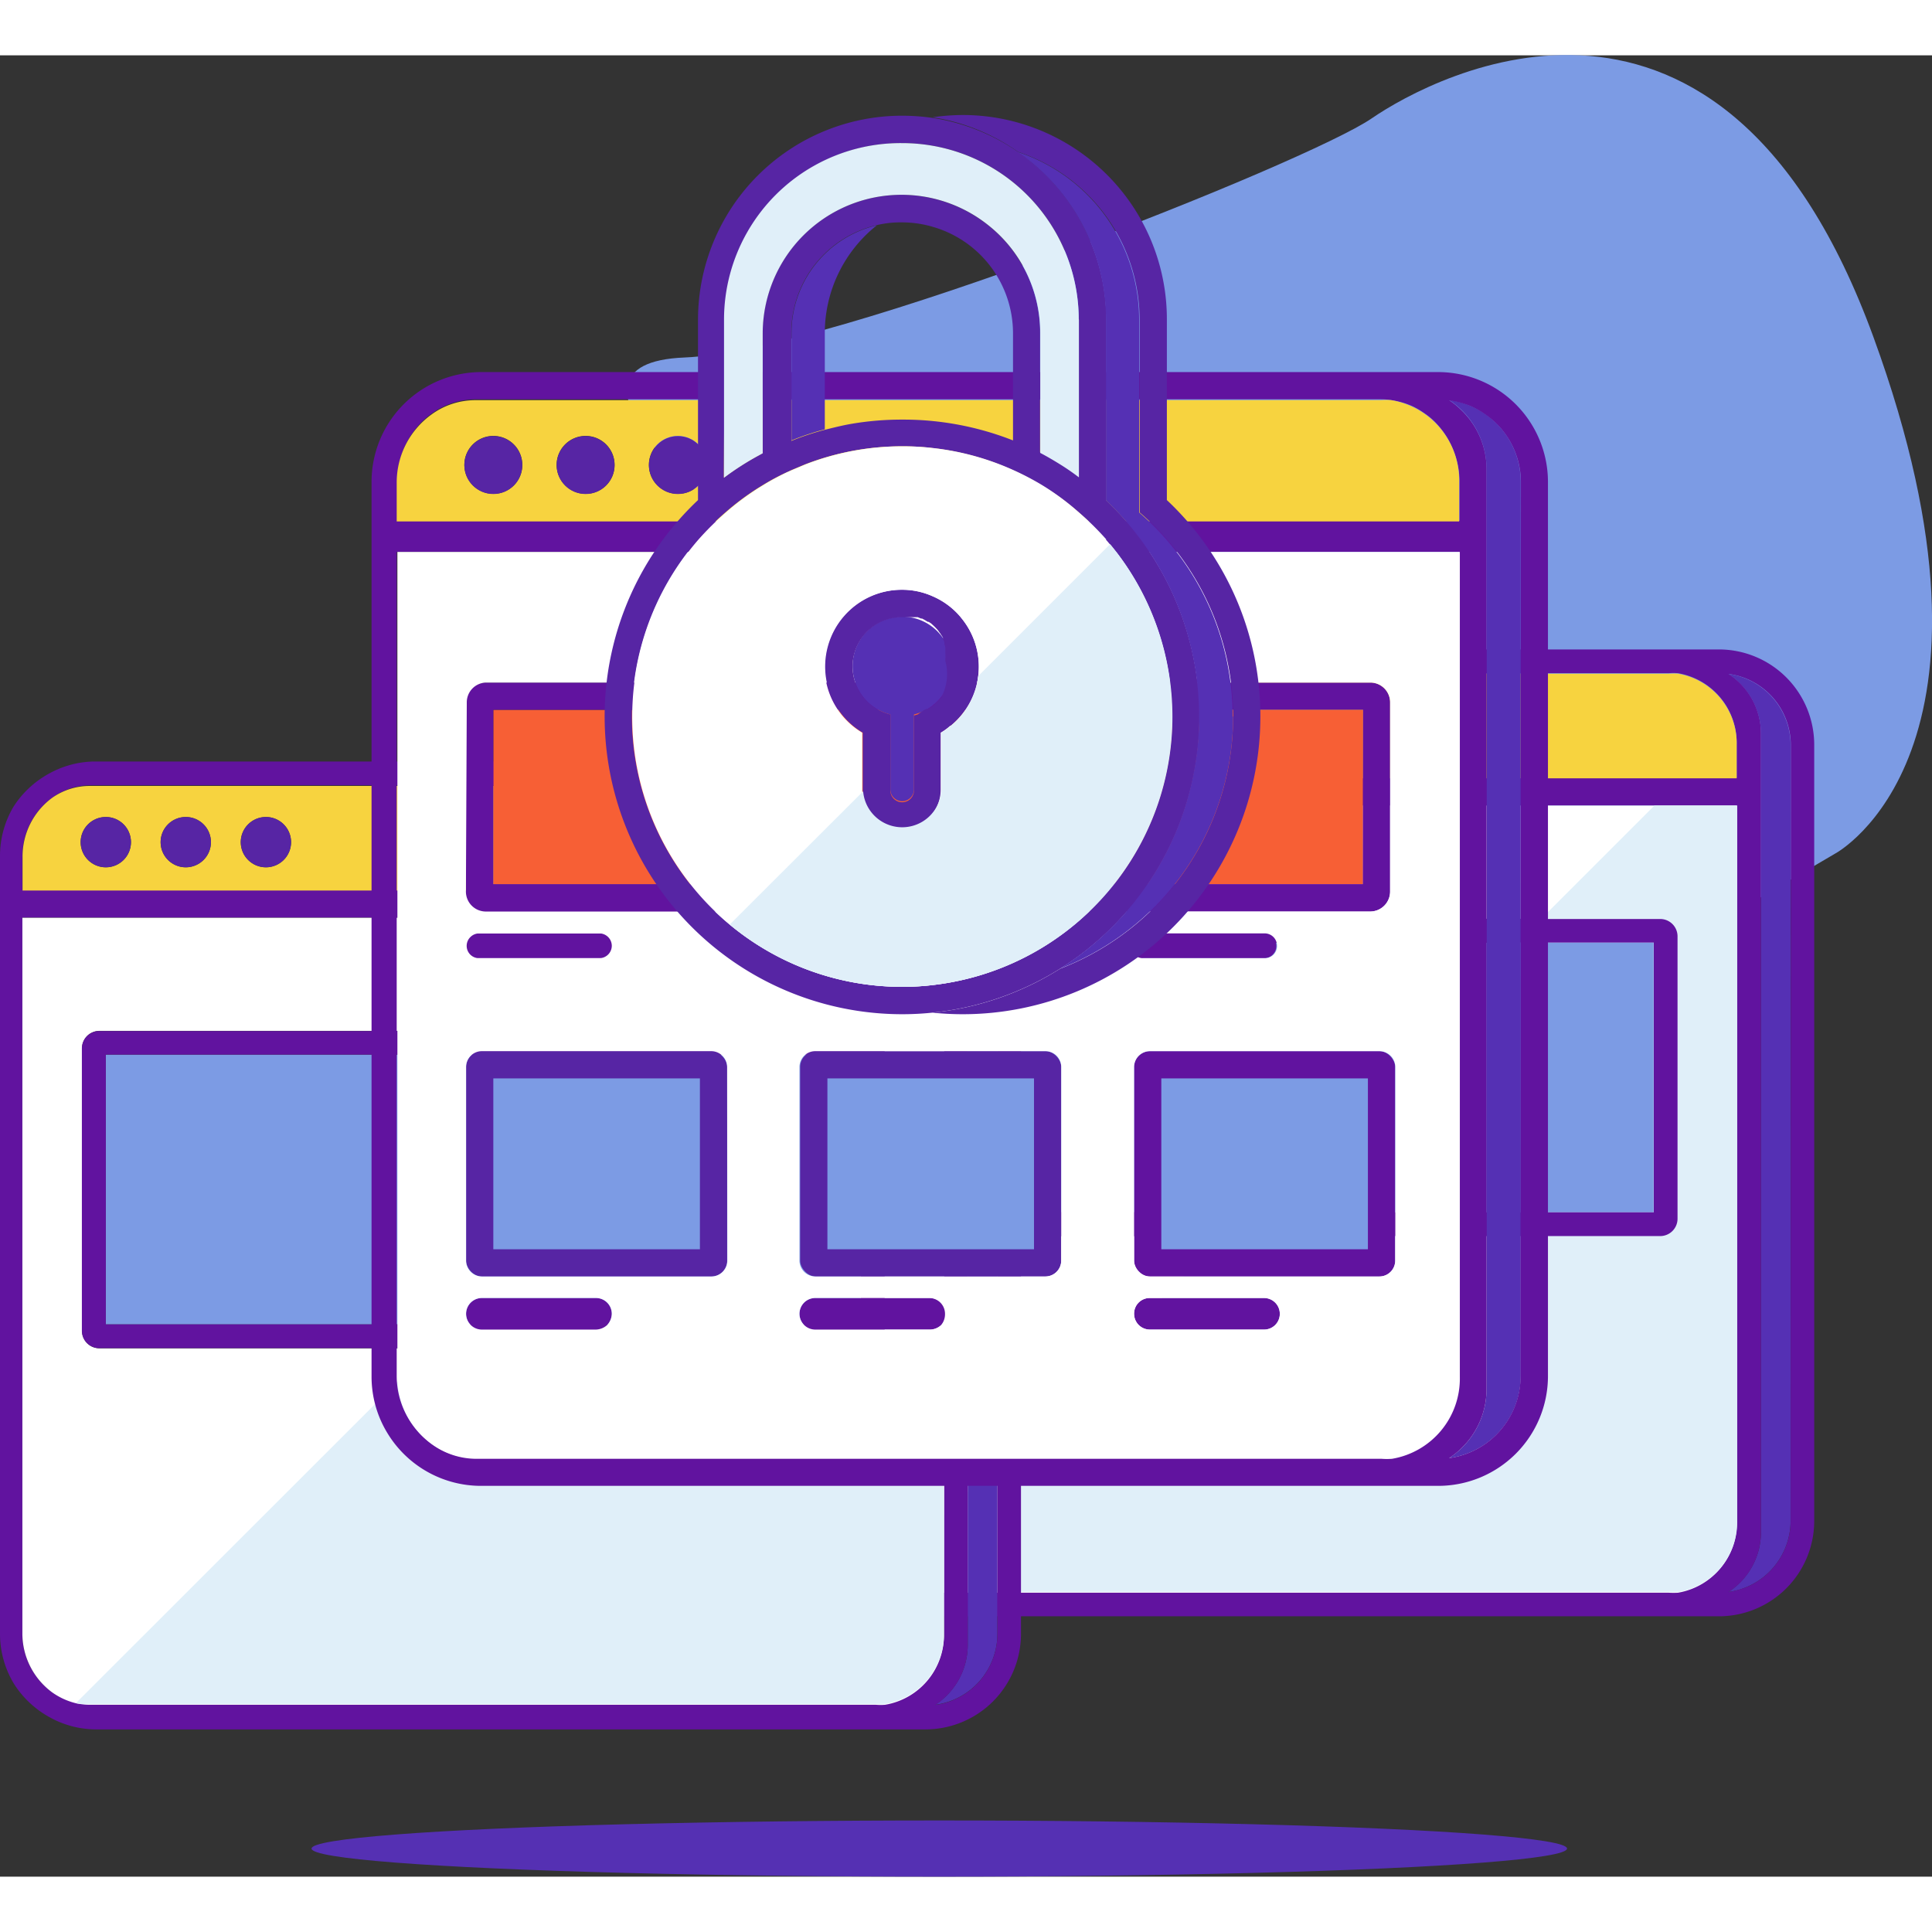 <svg xmlns="http://www.w3.org/2000/svg" viewBox="0 0 111.38 105" width="105"><rect x="0" y="0" width="111.38" height="105" fill="#333333" stroke="none"/><defs><style>.a{fill:#7c9be4;}.b{fill:#5530b4;}.c{fill:#61139f;}.d{fill:#fff;}.e{fill:#f7d33f;}.f{fill:#5725a4;}.g{fill:#e0eff9;}.h{fill:#f75f35;}.i{fill:none;}.j{fill:#5530b3;}</style></defs><title>icon-background-gradient</title><path class="a" d="M105.83,46s10.89-5.89,2.17-29.77S82.74,1.12,79.07,3.64,48,17.08,39.46,17.42s2.18,9.06,2.18,9.06L71.37,44.86,87,48l14.23.7Z"/><path class="b" d="M103.23,39.75V84.49a4.15,4.15,0,0,1-3.59,4.1,4.13,4.13,0,0,0,1.88-3.46v-46a4.15,4.15,0,0,0-1.88-3.47A4.16,4.16,0,0,1,103.23,39.75Z"/><path class="c" d="M99.09,34.25H51.23a5.49,5.49,0,0,0-5.5,5.5V84.49a5.56,5.56,0,0,0,.81,2.89,5.63,5.63,0,0,0,2,1.89,5.45,5.45,0,0,0,2.73.72H99.09a5.5,5.5,0,0,0,5.5-5.5V39.75A5.5,5.5,0,0,0,99.09,34.25ZM47,39.75a4.2,4.2,0,0,1,1.7-3.41,4.15,4.15,0,0,1,.53-.32,2.87,2.87,0,0,1,.51-.21,3.5,3.5,0,0,1,1.17-.19h45.3a3,3,0,0,1,.52,0,4.07,4.07,0,0,1,3.39,4.09v1.93H47ZM96.75,88.59a4.38,4.38,0,0,1-.52,0H50.93a3.73,3.73,0,0,1-2.21-.73A4.19,4.19,0,0,1,47,84.49V43.25h53.12V84.49A4.08,4.08,0,0,1,96.75,88.59Zm6.48-4.1a4.15,4.15,0,0,1-2.68,3.87l-.35.11a4.88,4.88,0,0,1-.55.12h0a4.61,4.61,0,0,0,.6-.47,4.13,4.13,0,0,0,1.27-3v-46a4.11,4.11,0,0,0-1.87-3.46,4.14,4.14,0,0,1,3.59,4.09Z"/><path class="d" d="M47,43.25V84.49a4.18,4.18,0,0,0,1.7,3.41,3.69,3.69,0,0,0,1.38.63,3.85,3.85,0,0,0,.83.1h45.3a4.73,4.73,0,0,0,.53,0,4.08,4.08,0,0,0,3.39-4.1V43.25ZM96.7,67.07a1,1,0,0,1-1,1H51.45a1,1,0,0,1-1-1V50.78a1,1,0,0,1,1-1H95.71a1,1,0,0,1,1,1Z"/><path class="e" d="M96.75,35.65a4.41,4.41,0,0,0-.52,0H50.93a3.72,3.72,0,0,0-2.21.72A4.2,4.2,0,0,0,47,39.75v1.93h53.12V39.75A4.08,4.08,0,0,0,96.75,35.65Zm-44.93,4.7a1.45,1.45,0,1,1,1.45-1.45A1.44,1.44,0,0,1,51.82,40.35Zm4.62,0a1.45,1.45,0,1,1,1.45-1.45A1.45,1.45,0,0,1,56.44,40.35Zm4.62,0A1.45,1.45,0,1,1,62.5,38.9,1.45,1.45,0,0,1,61.06,40.35Z"/><circle class="f" cx="51.82" cy="38.9" r="1.45"/><circle class="f" cx="56.44" cy="38.9" r="1.45"/><circle class="f" cx="61.06" cy="38.9" r="1.45"/><path class="g" d="M100.15,43.25V84.49a4.08,4.08,0,0,1-3.39,4.1,4.73,4.73,0,0,1-.53,0H50.93a3.85,3.85,0,0,1-.83-.1L70.57,68.06,95.38,43.25Z"/><rect class="a" x="51.82" y="51.15" width="43.51" height="15.55"/><path class="c" d="M95.71,49.79H51.45a1,1,0,0,0-1,1V67.07a1,1,0,0,0,1,1H95.71a1,1,0,0,0,1-1V50.78A1,1,0,0,0,95.71,49.79ZM95.34,66.7H51.82V51.15H95.34Z"/><path class="b" d="M57.5,46.22V91a4.13,4.13,0,0,1-3.58,4.09,4.13,4.13,0,0,0,1.87-3.46v-46a4.14,4.14,0,0,0-1.87-3.46A4.13,4.13,0,0,1,57.5,46.22Z"/><path class="c" d="M53.36,40.71H5.5a5.51,5.51,0,0,0-2.73.73,5.63,5.63,0,0,0-2,1.89A5.56,5.56,0,0,0,0,46.22V91a5.56,5.56,0,0,0,.81,2.89,5.63,5.63,0,0,0,2,1.89,5.51,5.51,0,0,0,2.73.73H53.36A5.51,5.51,0,0,0,58.86,91V46.22A5.51,5.51,0,0,0,53.36,40.71ZM1.29,46.22A4.18,4.18,0,0,1,3,42.81a3.71,3.71,0,0,1,.54-.33,4.4,4.4,0,0,1,.5-.21,3.77,3.77,0,0,1,1.17-.19H50.5a3.15,3.15,0,0,1,.53,0,4.07,4.07,0,0,1,3.39,4.1v1.93H1.29ZM51,95.05a3.15,3.15,0,0,1-.53,0H5.2A3.78,3.78,0,0,1,3,94.36,4.18,4.18,0,0,1,1.29,91V49.71H54.42V91A4.07,4.07,0,0,1,51,95.05ZM57.5,91a4.14,4.14,0,0,1-2.67,3.87c-.12.05-.24.08-.36.12a4.86,4.86,0,0,1-.55.11h0a3.8,3.8,0,0,0,.59-.47,4.1,4.1,0,0,0,1.28-3v-46a4.14,4.14,0,0,0-1.87-3.46,4.13,4.13,0,0,1,3.58,4.1Z"/><path class="d" d="M1.29,49.72V91A4.22,4.22,0,0,0,3,94.37,4,4,0,0,0,4.37,95a3.84,3.84,0,0,0,.83.09H50.5a3.08,3.08,0,0,0,.53,0A4.07,4.07,0,0,0,54.42,91V49.72ZM51,73.54a1,1,0,0,1-1,1H5.73a1,1,0,0,1-1-1V57.24a1,1,0,0,1,1-1H50a1,1,0,0,1,1,1Z"/><path class="e" d="M51,42.12a3.15,3.15,0,0,0-.53,0H5.2A3.75,3.75,0,0,0,3,42.81a4.2,4.2,0,0,0-1.7,3.41v1.93H54.42V46.22A4.07,4.07,0,0,0,51,42.12ZM6.1,46.81a1.45,1.45,0,1,1,1.45-1.45A1.45,1.45,0,0,1,6.1,46.81Zm4.61,0a1.45,1.45,0,1,1,1.45-1.45A1.45,1.45,0,0,1,10.71,46.81Zm4.62,0a1.45,1.45,0,1,1,1.45-1.45A1.45,1.45,0,0,1,15.33,46.81Z"/><circle class="f" cx="6.1" cy="45.36" r="1.45"/><circle class="f" cx="10.71" cy="45.36" r="1.45"/><circle class="f" cx="15.33" cy="45.36" r="1.45"/><path class="g" d="M54.42,49.72V91A4.07,4.07,0,0,1,51,95.05a3.08,3.08,0,0,1-.53,0H5.2A3.84,3.84,0,0,1,4.37,95L24.85,74.53,49.66,49.72Z"/><rect class="a" x="6.1" y="57.61" width="43.51" height="15.55"/><path class="c" d="M50,56.25H5.72a1,1,0,0,0-1,1V73.53a1,1,0,0,0,1,1H50a1,1,0,0,0,1-1V57.24A1,1,0,0,0,50,56.25Zm-.37,16.91H6.1V57.61H49.61Z"/><rect class="h" x="28.44" y="37.73" width="50.14" height="10.05"/><path class="c" d="M79,36.16H28a1.14,1.14,0,0,0-1.14,1.14V48.21A1.15,1.15,0,0,0,28,49.36H79a1.15,1.15,0,0,0,1.14-1.15V37.3A1.14,1.14,0,0,0,79,36.16Zm-.43,11.62H28.44V37.73H78.58Z"/><path class="c" d="M35.27,51.33a.72.72,0,0,1-.72.72h-7a.72.72,0,1,1,0-1.43h7A.72.72,0,0,1,35.27,51.33Z"/><path class="c" d="M73.58,51.33a.7.7,0,0,1-.71.72h-7a.72.72,0,1,1,0-1.43h7A.71.71,0,0,1,73.58,51.33Z"/><rect class="f" x="26.87" y="57.41" width="15.05" height="12.99" rx="0.91" ry="0.91"/><rect class="a" x="29.48" y="57.95" width="9.85" height="11.91" transform="translate(98.3 29.5) rotate(90)"/><path class="c" d="M35.27,72.55a.9.9,0,0,1-.92.91H27.78a.91.91,0,1,1,0-1.82h6.57A.91.91,0,0,1,35.27,72.55Z"/><rect class="f" x="46.13" y="57.41" width="15.05" height="12.99" rx="0.91" ry="0.91"/><rect class="a" x="48.73" y="57.95" width="9.85" height="11.91" transform="translate(117.56 10.25) rotate(90)"/><path class="c" d="M54.52,72.55a.89.89,0,0,1-.91.91H47a.91.91,0,1,1,0-1.82h6.57A.91.91,0,0,1,54.52,72.55Z"/><rect class="c" x="65.38" y="57.41" width="15.05" height="12.99" rx="0.91" ry="0.91"/><rect class="a" x="67.99" y="57.95" width="9.85" height="11.91" transform="translate(136.81 -9.01) rotate(90)"/><path class="c" d="M73.78,72.55a.9.9,0,0,1-.92.91H66.3a.91.91,0,0,1-.92-.91.9.9,0,0,1,.92-.91h6.56A.91.91,0,0,1,73.78,72.55Z"/><path class="b" d="M87.67,24.6V76.15a4.77,4.77,0,0,1-4.13,4.72,4.76,4.76,0,0,0,2.16-4v-53a4.76,4.76,0,0,0-2.16-4A4.77,4.77,0,0,1,87.67,24.6Z"/><path class="c" d="M82.9,18.26H27.76a6.33,6.33,0,0,0-6.34,6.34V76.15a6.24,6.24,0,0,0,.94,3.32,6.31,6.31,0,0,0,5.4,3H82.9a6.33,6.33,0,0,0,6.34-6.33V24.6A6.34,6.34,0,0,0,82.9,18.26Zm-60,6.34a4.9,4.9,0,0,1,1.34-3.39,4.53,4.53,0,0,1,.62-.54l.28-.19a2.69,2.69,0,0,1,.29-.16,4.29,4.29,0,0,1,2-.49h52.2a4,4,0,0,1,.6.05,4.71,4.71,0,0,1,1.18.34,4.43,4.43,0,0,1,.7.41,4,4,0,0,1,.63.52,4.91,4.91,0,0,1,1.4,3.45v2.23H22.91Zm57.3,56.27a4,4,0,0,1-.6,0H27.41a4.36,4.36,0,0,1-2.54-.83,4.83,4.83,0,0,1-2-3.93V28.63H84.12V76.15A4.69,4.69,0,0,1,80.21,80.87Zm7.46-4.72a4.77,4.77,0,0,1-4.12,4.72h0a4.48,4.48,0,0,0,.68-.54,4.75,4.75,0,0,0,1.48-3.45v-53a4.72,4.72,0,0,0-1.48-3.45,4.4,4.4,0,0,0-.67-.54h0a5.12,5.12,0,0,1,1.25.34,4.83,4.83,0,0,1,.74.41,5.38,5.38,0,0,1,.66.52l.15.15a4.77,4.77,0,0,1,1.33,3.3Z"/><path class="d" d="M22.91,28.63V76.15a4.83,4.83,0,0,0,2,3.93,4.36,4.36,0,0,0,2.54.83h52.2a4,4,0,0,0,.6,0,4.69,4.69,0,0,0,3.91-4.72V28.63Zm4,8.67A1.14,1.14,0,0,1,28,36.16H79a1.14,1.14,0,0,1,1.14,1.14V48.21A1.15,1.15,0,0,1,79,49.36H28a1.15,1.15,0,0,1-1.14-1.15Zm.21,13.53a.72.72,0,0,1,.51-.21h7a.72.72,0,1,1,0,1.43h-7a.71.71,0,0,1-.51-1.22ZM35,73.2a1,1,0,0,1-.65.26H27.78a.91.91,0,1,1,0-1.82h6.57a.91.91,0,0,1,.92.91A1,1,0,0,1,35,73.2Zm6.93-3.72a.92.92,0,0,1-.92.92H27.78a.92.92,0,0,1-.91-.92V58.32a.91.91,0,0,1,.91-.91H41a.92.92,0,0,1,.92.91ZM54.26,73.2a1,1,0,0,1-.65.26H47a.91.91,0,1,1,0-1.82h6.57a.91.91,0,0,1,.91.91A1,1,0,0,1,54.26,73.2Zm6.92-3.72a.92.92,0,0,1-.91.92H47a.92.92,0,0,1-.91-.92V58.32a.91.91,0,0,1,.91-.91H60.27a.91.91,0,0,1,.91.91ZM65.4,50.83a.72.72,0,0,1,.51-.21h7a.71.71,0,0,1,.71.71.7.7,0,0,1-.71.72h-7a.71.71,0,0,1-.51-1.22ZM73.51,73.2a.91.91,0,0,1-.65.26H66.3a.91.91,0,0,1-.92-.91.9.9,0,0,1,.92-.91h6.56a.91.91,0,0,1,.65,1.56Zm6.93-3.72a.92.92,0,0,1-.92.92H66.3a.92.92,0,0,1-.92-.92V58.32a.92.92,0,0,1,.92-.91H79.52a.92.92,0,0,1,.92.91Z"/><path class="e" d="M80.21,19.88a4,4,0,0,0-.6,0H27.41a4.29,4.29,0,0,0-2.54.83,4.83,4.83,0,0,0-2,3.93v2.23H84.12V24.6A4.69,4.69,0,0,0,80.21,19.88Zm-51.77,5.4a1.67,1.67,0,1,1,1.67-1.66A1.66,1.66,0,0,1,28.44,25.28Zm5.32,0a1.67,1.67,0,1,1,1.67-1.66A1.66,1.66,0,0,1,33.76,25.28Zm5.32,0a1.67,1.67,0,1,1,1.67-1.66A1.66,1.66,0,0,1,39.08,25.28Z"/><circle class="f" cx="28.44" cy="23.62" r="1.67"/><circle class="f" cx="33.76" cy="23.62" r="1.67"/><circle class="f" cx="39.08" cy="23.62" r="1.67"/><path class="f" d="M72.66,38.12A17.16,17.16,0,0,1,55.51,55.28a17,17,0,0,1-1.75-.09,17,17,0,0,0,7.35-2.53,15.57,15.57,0,0,0,6.16-24.75,15.42,15.42,0,0,0-1.57-1.56V15.25a10.19,10.19,0,0,0-7-9.68,11.66,11.66,0,0,0-4.93-2,12.53,12.53,0,0,1,1.75-.13A11.77,11.77,0,0,1,67.27,15.25V25.64A17.08,17.08,0,0,1,72.66,38.12Z"/><path class="b" d="M54.87,35.24A2.87,2.87,0,0,1,52.69,38v4.32a.68.68,0,1,1-1.36,0V38a2.87,2.87,0,0,1-2.18-2.78,2.86,2.86,0,0,1,5.72,0Z"/><path class="f" d="M55.39,32.39a4.35,4.35,0,0,0-1.63-1.21A4.29,4.29,0,0,0,52,30.81a4.43,4.43,0,0,0-2.26,8.24v3.29a2.26,2.26,0,0,0,4.52,0V39.05a3.5,3.5,0,0,0,.55-.4,4.4,4.4,0,0,0,.57-6.26ZM54.27,37l-.13.15-.07.07-.13.13-.17.15h0l-.15.1h0l0,0h0l-.15.08-.07,0h0l-.13.06L52.9,38l-.21.06v4.32a.68.68,0,1,1-1.36,0V38a2.87,2.87,0,0,1-2.18-2.78A2.86,2.86,0,0,1,52,32.39h.29l.29,0s0,0,0,0h0l.13,0h0l.1,0,.1,0,.19.08.06,0,.15.08.18.11.05,0h0l.09.06,0,0h0a.39.39,0,0,1,.1.08,3.64,3.64,0,0,1,.34.34l.09.13a.6.6,0,0,1,.09.13,1.63,1.63,0,0,1,.11.17v0l0,.08a1.3,1.3,0,0,1,.08.17,1.12,1.12,0,0,1,0,.13.7.7,0,0,1,.06.19h0l0,.12,0,.14s0,.08,0,.12a.36.36,0,0,1,0,.11.49.49,0,0,1,0,.12c0,.06,0,.11,0,.17A2.87,2.87,0,0,1,54.27,37Z"/><path class="f" d="M63.78,25.64V15.25a11.8,11.8,0,0,0-10-11.64A12.53,12.53,0,0,0,52,3.48,11.77,11.77,0,0,0,40.24,15.25V25.64A17.16,17.16,0,0,0,52,55.28a17,17,0,0,0,1.75-.09h0a17.15,17.15,0,0,0,10-29.55Zm-22-10.39A10.18,10.18,0,0,1,52,5.06a10.08,10.08,0,0,1,1.75.15,10.18,10.18,0,0,1,8.44,10v9.08c-.34-.26-.7-.51-1.07-.74s-.76-.46-1.16-.67V16a7.9,7.9,0,0,0-3-6.21,8,8,0,0,0-5-1.75,8,8,0,0,0-8,8v6.9l-.31.17a16.12,16.12,0,0,0-1.92,1.24ZM58.4,16V22.2A17.27,17.27,0,0,0,52,21a17.25,17.25,0,0,0-2.89.24c-.53.09-1,.21-1.57.35a15.44,15.44,0,0,0-1.92.64V16a6.37,6.37,0,0,1,4.92-6.21A5.9,5.9,0,0,1,52,9.63a6.27,6.27,0,0,1,1.75.25A6.39,6.39,0,0,1,58.4,16ZM53.76,53.6a14.43,14.43,0,0,1-1.75.1A15.58,15.58,0,0,1,40.24,27.91a16.62,16.62,0,0,1,1.58-1.56,15,15,0,0,1,1.92-1.43l.31-.19a12.69,12.69,0,0,1,1.26-.67l.32-.15.76-.32A15.42,15.42,0,0,1,52,22.54a14.43,14.43,0,0,1,1.75.1,15.41,15.41,0,0,1,4.64,1.27,15.6,15.6,0,0,1,1.57.82,14.75,14.75,0,0,1,2.23,1.62A15.57,15.57,0,0,1,53.76,53.6Z"/><path class="g" d="M62.2,15.25v9.08c-.34-.26-.7-.51-1.07-.74s-.76-.46-1.16-.67V16a7.9,7.9,0,0,0-3-6.21,8,8,0,0,0-5-1.75,8,8,0,0,0-8,8v6.9l-.31.17a16.12,16.12,0,0,0-1.92,1.24V15.25A10.18,10.18,0,0,1,52,5.06a10.08,10.08,0,0,1,1.75.15,10.18,10.18,0,0,1,8.44,10Z"/><path class="d" d="M63.78,27.91a16.62,16.62,0,0,0-1.58-1.56A14.75,14.75,0,0,0,60,24.73a15.76,15.76,0,0,0-1.58-.82,15.35,15.35,0,0,0-4.63-1.27,14.43,14.43,0,0,0-1.75-.1,15.42,15.42,0,0,0-5.62,1.05l-.76.32-.32.14c-.43.21-.85.43-1.26.68l-.31.19a15,15,0,0,0-1.92,1.43,16.62,16.62,0,0,0-1.58,1.56A15.57,15.57,0,0,0,52,53.7a14.43,14.43,0,0,0,1.75-.1,15.58,15.58,0,0,0,10-25.69Zm-9,10.74a3.5,3.5,0,0,1-.55.4v3.29a2.26,2.26,0,0,1-4.52,0V39.05A4.43,4.43,0,0,1,52,30.81a4.29,4.29,0,0,1,1.75.37,4.35,4.35,0,0,1,1.63,1.21,4.4,4.4,0,0,1-.57,6.26Z"/><path class="g" d="M64,28.18l-7.6,7.6a4.34,4.34,0,0,1-1.58,2.87,3.5,3.5,0,0,1-.55.4v3.29a2.26,2.26,0,0,1-4.51.09l-7.69,7.68A15.46,15.46,0,0,0,52,53.7a14.43,14.43,0,0,0,1.75-.1A15.57,15.57,0,0,0,64,28.18Z"/><path class="i" d="M56.4,35.78a3.27,3.27,0,0,0,0-.54,4.42,4.42,0,0,0-1-2.85A4.47,4.47,0,0,0,52,30.81a4.43,4.43,0,0,0-2.25,8.24v3.38l-7.69,7.68a15.56,15.56,0,0,1-1.82-22.2,16.41,16.41,0,0,1,1.56-1.56,15.78,15.78,0,0,1,1.93-1.43l.31-.19c.41-.25.83-.47,1.26-.68l.32-.14c.24-.12.5-.22.75-.32A15.52,15.52,0,0,1,52,22.54a14.43,14.43,0,0,1,1.75.1,15.35,15.35,0,0,1,4.63,1.27,15.18,15.18,0,0,1,3.81,2.44,16.62,16.62,0,0,1,1.58,1.56l.22.27Z"/><path class="b" d="M71.09,38.12a15.59,15.59,0,0,1-10,14.54,17.16,17.16,0,0,0,2.67-27V15.25a11.74,11.74,0,0,0-5.09-9.68,10.19,10.19,0,0,1,7,9.68v11.1a15.51,15.51,0,0,1,5.39,11.77Z"/><path class="b" d="M50.55,9.8a7.93,7.93,0,0,0-3,6.22v5.54a15.44,15.44,0,0,0-1.92.64V16A6.39,6.39,0,0,1,50.55,9.8Z"/><ellipse class="j" cx="54.15" cy="103.38" rx="36.19" ry="1.62"/><line class="i" x1="56.4" y1="35.78" x2="49.76" y2="42.43"/></svg>
